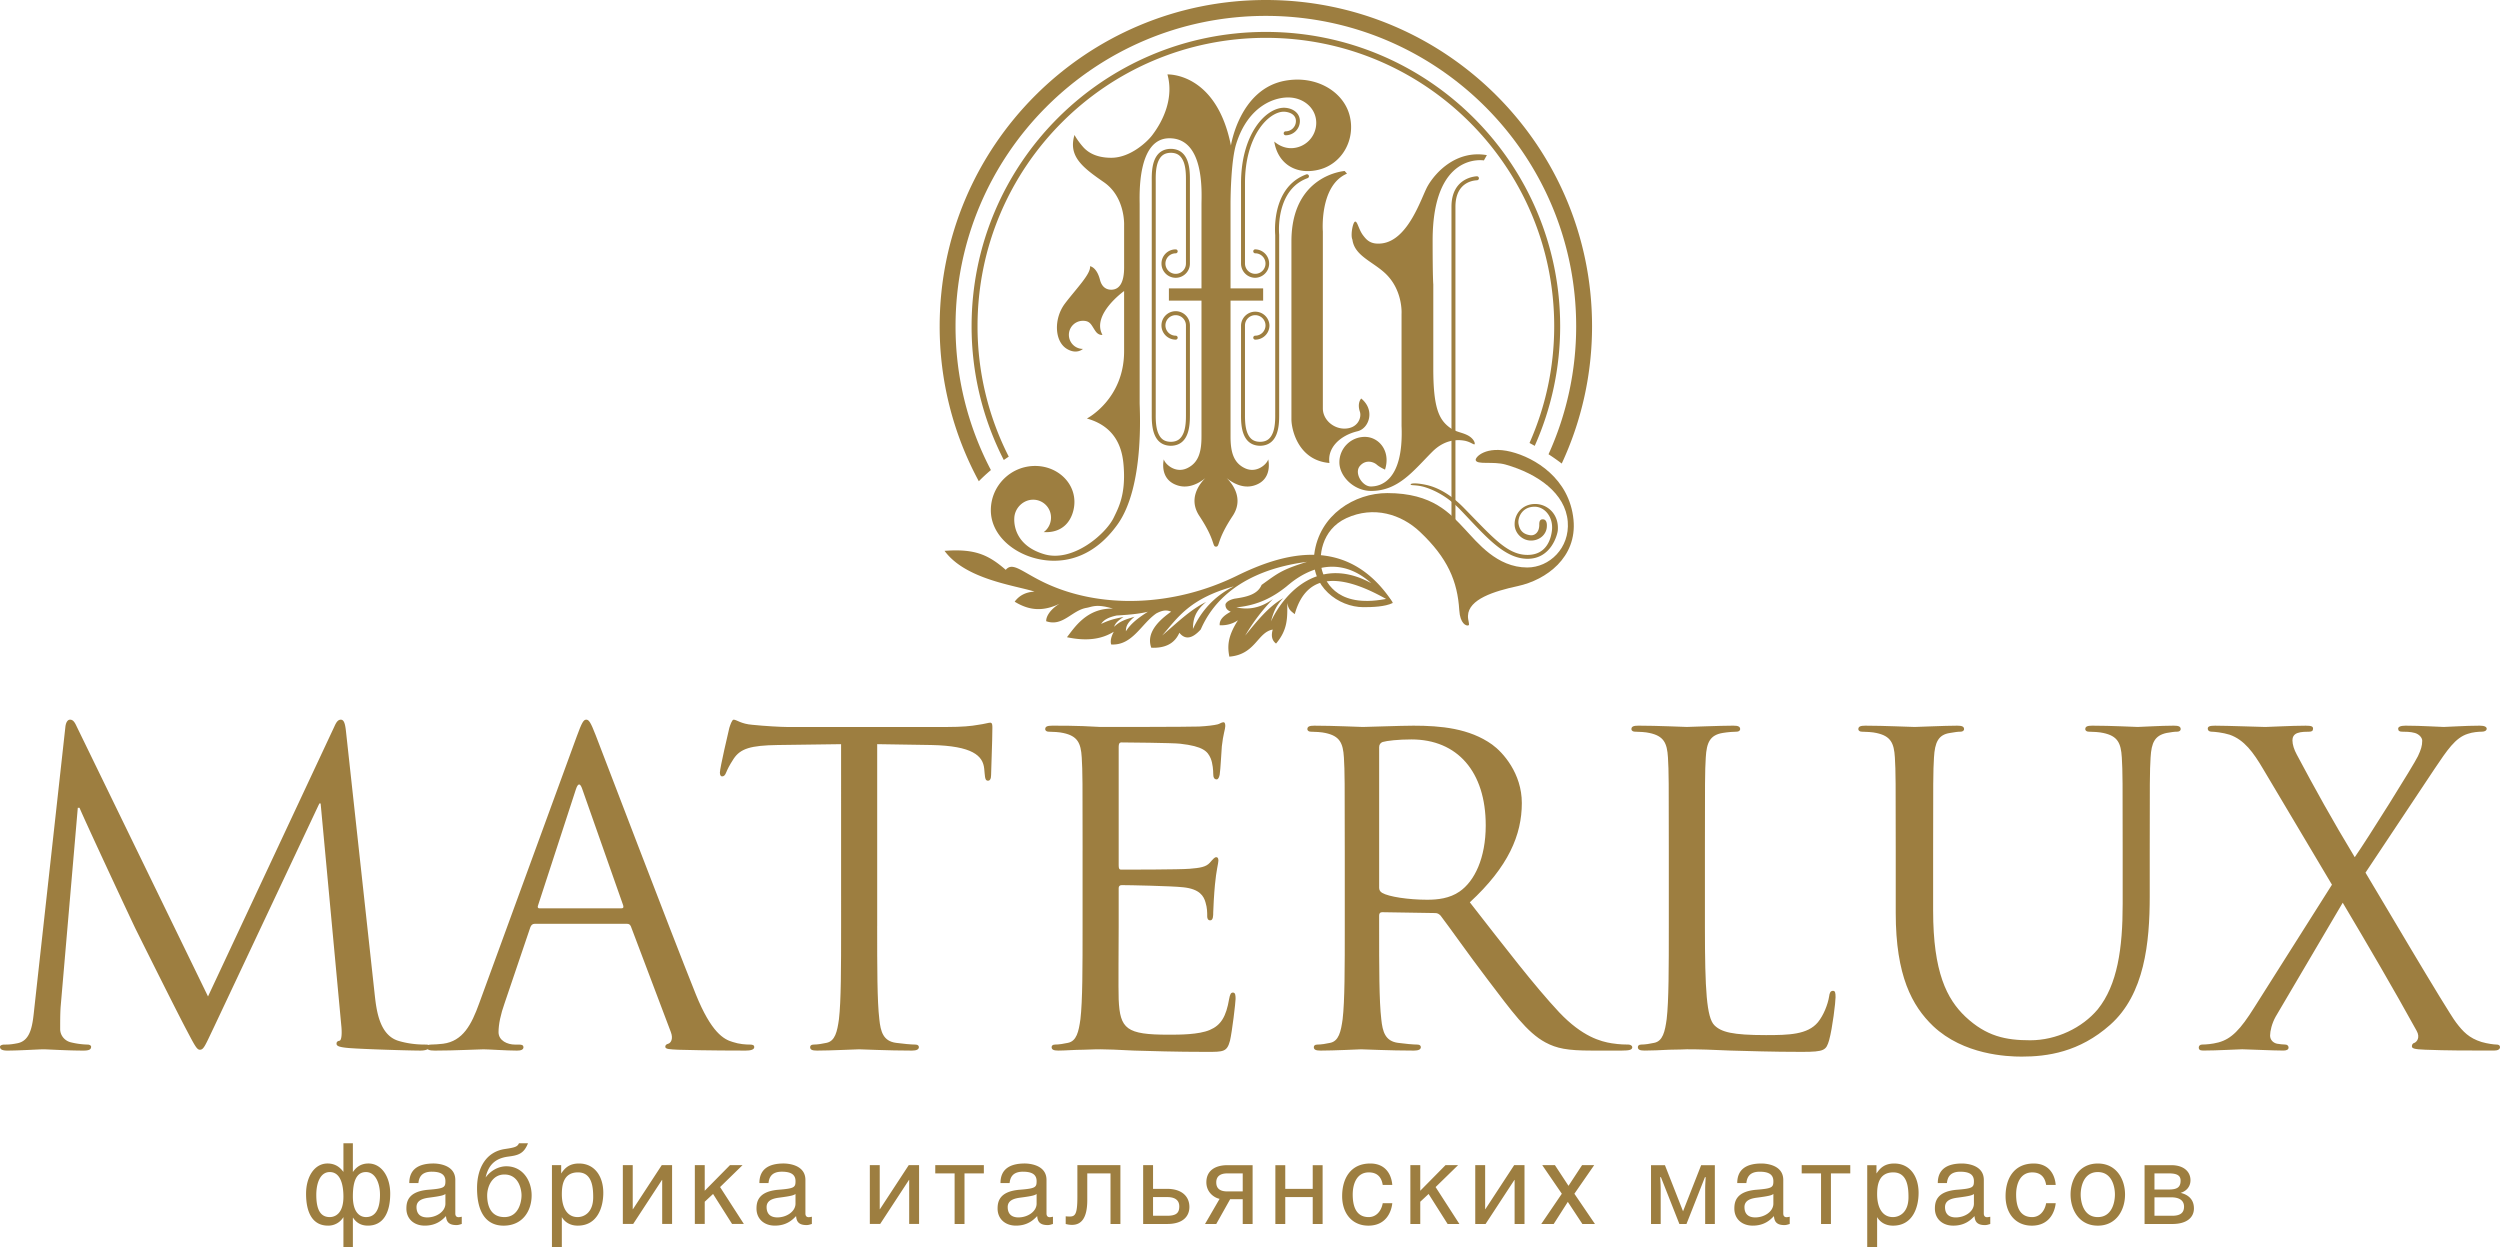 <svg xmlns="http://www.w3.org/2000/svg" xmlns:xlink="http://www.w3.org/1999/xlink" width="315.004" height="157.149" viewBox="0 0 315.004 157.149"><path fill="#9D7E40" d="M159.503 0C136.802.002 118.4 18.403 118.4 41.103a40.921 40.921 0 0 0 4.932 19.536c.469-.481.979-.951 1.524-1.41a38.913 38.913 0 0 1-4.456-18.126c0-10.8 4.375-20.57 11.451-27.648 7.081-7.077 16.849-11.453 27.65-11.453 10.8 0 20.568 4.376 27.649 11.453 7.076 7.078 11.45 16.847 11.45 27.648a38.947 38.947 0 0 1-3.483 16.133c.584.38 1.137.771 1.665 1.171a40.944 40.944 0 0 0 3.819-17.304C200.604 18.403 182.202.002 159.503 0z"/><path fill="#9D7E40" d="M159.503 4.022c-20.481 0-37.081 16.602-37.081 37.08a36.897 36.897 0 0 0 4.058 16.86c.202-.145.415-.284.624-.426a36.165 36.165 0 0 1-3.933-16.435c0-10.033 4.067-19.114 10.642-25.689s15.656-10.643 25.69-10.643c10.033 0 19.112 4.067 25.689 10.643 6.575 6.575 10.64 15.656 10.64 25.689 0 5.24-1.117 10.215-3.112 14.714.223.12.442.241.658.364a36.936 36.936 0 0 0 3.205-15.078c0-20.477-16.602-37.079-37.08-37.079zm34.448 62.107c0 1.016-.634 1.375-1.115 1.312-.881-.114-1.35-.571-1.5-1.438-.129-.75.422-2.156 2.026-2.156 1.287 0 2.376 1.312 2.186 2.989-.089.787-.52 3.083-3.075 3.083s-4.374-2.208-8.057-5.958c-1.832-1.866-3.491-2.597-4.698-2.861-1.218-.267-1.972-.224-1.972-.056s.764 0 1.903.374c1.195.392 2.804 1.193 4.378 2.835 3.075 3.208 5.475 6.156 8.457 6.156 2.983 0 3.758-3.075 3.801-3.573.174-2.04-1.305-3.333-2.848-3.333-1.641 0-2.653 1.281-2.588 2.656.049 1.053.967 1.953 2.062 1.953 1.095 0 1.998-.79 1.998-1.844 0 0 .064-.766-.439-.828-.498-.06-.519.376-.519.689z"/><defs><path id="a" d="M126.726 71.802c-2.243-1.96-3.973-2.673-7.712-2.394 2.638 3.598 8.872 4.351 11.345 5.134-1.065.055-1.914.46-2.508 1.272 1.759 1.077 3.5 1.307 5.681.244-1.103.646-1.739 1.561-1.708 2.218 2.085.725 3.213-1.362 5.071-1.684.729-.123 1.224-.536 3.341.094-3.341-.094-4.91 2.483-5.797 3.604 2.64.563 4.487.189 5.903-.697-.333.621-.464 1.167-.333 1.612 2.673.165 3.789-2.606 5.686-3.912.932-.499 1.431-.405 1.871-.218-2.309 1.613-3.021 3.119-2.501 4.539 1.72.075 2.938-.506 3.538-1.885.72.902 1.612.78 2.697-.421 3.007-6.942 10.812-8.172 13.391-8.517-3.268 1.016-3.709 1.462-5.729 2.91-.494 1.203-1.897 1.52-3.399 1.731-.552.126-.969.33-1.146.683-.046.476.208.778.66.961-.858.464-1.458.997-1.392 1.704a3.703 3.703 0 0 0 2.307-.631c-1.389 2.14-1.312 3.408-1.093 4.59 3.308-.27 3.531-3.073 5.469-3.411-.228.781-.102 1.373.418 1.763 1.489-1.767 1.426-3.237 1.415-5.114.153.89.495 1.035.938 1.407 1.615-5.716 6.47-4.965 12.394-1.402-5.744-8.852-14.065-6.193-19.674-3.441-8 3.927-17.2 4.201-24.186.905-2.905-1.375-4.066-2.703-4.947-1.644zm17.909 5.278c-1.037.674-2.063 1.361-2.771 2.466-.001-.676.235-1.122 1.094-1.839-1.053.331-1.802.512-2.578 1.274.162-.479.488-.77 1.19-1.247-1.032.218-1.733.356-2.823.88.31-.508.968-.859 1.971-1.062 1.927-.102 3.111-.269 3.917-.472zm5.678 2.172c1.053-2.301 2.708-4.134 5.15-5.371-5.586 1.553-7.056 3.925-9.027 6.194 1.794-1.524 3.506-3.232 5.542-4.232-1.491 1.22-1.653 2.32-1.665 3.409zm22.472-5.766c-4.045-3.616-7.967-1.777-10.205.013l.007-.004-.008.009a20.99 20.99 0 0 0-.52.426c-1.638 1.3-3.541 2.347-6.279 2.597 1.556.36 3.098.061 4.614-1.042l.003-.003a23.925 23.925 0 0 0-3.503 4.606c1.463-1.793 2.904-3.629 4.8-4.72-1.018 1.046-1.288 1.987-1.555 2.934 1.786-3.782 6.202-8.338 12.646-4.816z"/></defs><use xlink:href="#a" overflow="visible" fill-rule="evenodd" clip-rule="evenodd" fill="#9D7E40"/><path fill-rule="evenodd" clip-rule="evenodd" fill="#9D7E40" d="M175.477 75.983c-.969.47-2.541.521-3.686.521-3.129 0-6.699-2.601-6.194-6.666.621-5.001 5.124-7.709 9.198-7.709 5.758 0 7.932 2.589 9.776 4.542 1.574 1.666 4.02 4.833 7.872 4.833 2.775 0 5.368-2.442 5.095-5.791-.288-3.537-3.73-6.003-7.826-7.174-1.577-.451-3.67.069-3.773-.576-.059-.371 1.283-1.823 4.433-1.042 3.025.75 7.396 3.375 7.893 8.583.452 4.729-3.418 7.562-7.022 8.344-3.014.653-6.198 1.656-6.276 3.734-.031.578.261 1.137.062 1.214-.295.114-1.057-.229-1.159-1.917-.222-3.625-1.448-6.561-4.962-9.875-2.341-2.208-5.817-3.299-9.26-1.719-3.2 1.469-3.552 4.97-3.056 6.636.498 1.666 2.165 4.836 8.463 3.461l.422.601z"/><path fill="#9D7E40" d="M182.888 65.798V26.047c.002-3.775 3.19-3.832 3.207-3.834h.002a.25.25 0 0 1 .249.249.251.251 0 0 1-.249.251c-.004.026-2.703-.059-2.709 3.334 0 3.582 0 39.748.002 39.751a.25.25 0 1 1-.502 0z"/><path fill="#9D7E40" d="M180.597 35.837v10.626c0 4.75.667 6.292 1.917 7.292.877.701 1.533.664 2.354 1.062.729.354 1.021.938.938 1.146-.061.151-.525-.311-1.332-.444-1.04-.172-2.547-.052-4.001 1.402-2.354 2.354-4.251 4.937-7.709 4.937-2.167 0-4-1.83-4-3.603s1.437-3.208 3.209-3.208c1.771 0 3.291 1.791 2.541 4.124 0 0-.666-.292-1.041-.625s-1.375-.708-2.125.167.291 2.583 1.375 2.583c1.083 0 4.166-.542 3.874-7.625V39.545s.209-3.083-2.167-5.208c-1.602-1.434-3.765-2.166-4.022-4.137-.269-.571.064-2.279.356-2.279s.434 1.015 1 1.75c.417.541.917 1.166 2.334 1 3.399-.398 5.021-5.883 5.791-7.229 1-1.75 3.625-4.562 7.459-3.896l-.375.667s-6.459-1.126-6.459 10.081c0 4.791.083 5.543.083 5.543zM145.121 52.34c0-.143.002-.271 0-.378l.002-29-.002-.38c.002-1.248.078-3.791 2.406-3.829 2.327.038 2.402 2.583 2.404 3.829v10.629a1.79 1.79 0 1 1-3.582 0c0-.989.801-1.79 1.79-1.79.138 0 .25.11.25.248a.25.25 0 0 1-.25.25 1.295 1.295 0 0 0-1.292 1.292 1.295 1.295 0 0 0 1.292 1.293 1.294 1.294 0 0 0 1.292-1.293V22.582c.002-.632-.029-1.502-.29-2.179-.276-.678-.691-1.139-1.613-1.151-.924.013-1.341.474-1.615 1.149-.263.677-.292 1.549-.292 2.181l.002.38v29l-.002.378c0 .632.029 1.502.292 2.18.275.679.69 1.14 1.615 1.15.922-.011 1.337-.474 1.613-1.15.261-.678.292-1.55.29-2.18V41.004c0-.714-.578-1.29-1.292-1.292a1.295 1.295 0 0 0-1.292 1.292 1.295 1.295 0 0 0 1.292 1.293.25.25 0 0 1 .25.249.25.25 0 0 1-.25.25 1.792 1.792 0 1 1 0-3.585c.991 0 1.792.804 1.792 1.793V52.34c-.002 1.245-.077 3.791-2.404 3.83-2.328-.039-2.403-2.583-2.406-3.83zm11.249 0l.002-.378V41.004a1.792 1.792 0 0 1 3.582 0c0 .988-.801 1.792-1.79 1.792a.249.249 0 0 1-.25-.25c0-.138.11-.249.25-.249a1.297 1.297 0 0 0 1.292-1.293 1.295 1.295 0 0 0-1.292-1.292 1.296 1.296 0 0 0-1.294 1.292V52.34c-.002.63.029 1.502.29 2.18.275.677.693 1.14 1.615 1.15.923-.011 1.339-.472 1.612-1.15.264-.678.293-1.548.293-2.18-.002-.14-.002-.268 0-.378V29.611c0-.008-.027-.275-.027-.711.002-1.601.353-5.599 3.941-6.924a.251.251 0 0 1 .321.148.253.253 0 0 1-.15.321c-3.242 1.166-3.614 4.893-3.614 6.454 0 .415.027.659.027.686v22.754c-.002 1.247-.077 3.791-2.403 3.83-2.328-.038-2.403-2.584-2.405-3.829z"/><path fill="#9D7E40" d="M147.283 36.337h11.875v1.542h-11.875z"/><path fill="#9D7E40" d="M155.05 25.712v29.292c0 1.875.339 3.312 1.831 4s2.78-.562 2.915-1.125c0 0 .66 2.6-1.83 3.312-1.966.562-3.661-1.188-3.661-1.188s2.834 2.253 1.017 5c-2.068 3.125-1.593 3.875-2.102 3.875-.508 0-.034-.75-2.102-3.875-1.817-2.747 1.017-5 1.017-5s-1.695 1.75-3.661 1.188c-2.491-.713-1.831-3.312-1.831-3.312.135.562 1.424 1.812 2.916 1.125s1.831-2.125 1.831-4V25.755c0-1.333.458-8.333-4.042-8.333-4.083 0-3.75 7.208-3.75 8.333v24.999c0 .959.623 10.572-2.792 15.333-2.958 4.125-6.417 4.71-8.667 4.543-3.822-.284-7.292-2.918-7.292-6.335 0-3.084 2.5-5.584 5.583-5.584s5.521 2.563 4.833 5.543c-.383 1.66-1.583 2.917-3.75 2.792.561-.41.917-1.086.917-1.834 0-1.242-1.007-2.25-2.25-2.25s-2.297 1.02-2.375 2.271c-.083 1.333.5 3.646 3.792 4.604 3.587 1.044 7.729-2.542 8.729-4.604.605-1.248 1.493-2.86 1.271-6.291-.104-1.604-.458-5.041-4.646-6.208 0 0 4.688-2.417 4.688-8.479v-7.583s-4.146 2.958-2.729 5.521c0 0-.465.102-.854-.438-.542-.75-.626-1.334-1.604-1.334a1.771 1.771 0 0 0 0 3.542s-.771.749-2.021-.001c-1.587-.952-1.667-3.833-.25-5.708s3.292-3.751 3.167-4.709c0 0 .833.084 1.25 1.709.272 1.062.958 1.25 1.417 1.25 1.042 0 1.625-.917 1.625-2.792v-5.333s.167-3.542-2.542-5.417-4.521-3.271-3.708-5.958c0 0 .308.62 1.058 1.487.627.724 1.708 1.389 3.567 1.389 2.458 0 4.566-2.068 5.125-2.792 1.562-2.021 2.75-4.876 1.958-7.709 0 0 6.167-.292 8 8.958 0 0 1.083-7.126 6.833-8.167 3.916-.709 7.345 1.362 8.122 4.382s-.932 6.071-3.817 6.814c-2.887.744-5.222-.696-5.68-3.529.559.484 1.306.833 2.104.833a3.187 3.187 0 0 0 3.188-3.187c0-1.761-1.434-3.04-3.188-3.188-1.979-.166-5.391 1.02-6.896 5.834-.625 2.001-.714 6.249-.714 7.583z"/><path fill="#9D7E40" d="M156.372 33.211V23.045c.013-6.096 3.055-9.435 5.402-9.47.08 0 .154.005.221.013.914.079 1.792.646 1.792 1.667a1.79 1.79 0 0 1-1.79 1.79v.002a.25.25 0 0 1-.25-.25c0-.14.111-.249.25-.249a1.295 1.295 0 0 0 1.291-1.293c0-.685-.559-1.08-1.343-1.17a1.717 1.717 0 0 0-.171-.01c-.926-.007-2.166.73-3.159 2.239-.993 1.505-1.744 3.763-1.744 6.73V33.21a1.295 1.295 0 0 0 1.292 1.293 1.292 1.292 0 1 0 0-2.585.249.249 0 0 1-.25-.25c0-.14.11-.249.25-.249a1.792 1.792 0 0 1 0 3.583 1.79 1.79 0 0 1-1.791-1.791zm15.142 17.001c1.791 1.458.996 3.774-.458 4.125-2.25.542-3.833 2.125-3.542 4.001-3.958-.333-4.792-4.25-4.792-5.5V30.422c0-8.416 6.708-8.875 6.708-8.875l.293.333c-3.501 1.5-3.042 7.291-3.042 7.291v22.292c0 1.404 1.304 2.542 2.708 2.542 1.709 0 2.199-1.404 1.959-2.126-.375-1.125.166-1.667.166-1.667z"/><g fill="#9D7E40"><path d="M44.462 157.149h-1.19v-3.795a2.219 2.219 0 0 1-1.934 1.078c-1.975 0-2.773-1.668-2.773-4.021 0-2.129 1.051-3.809 2.704-3.809 1.12 0 1.694.645 2.003 1.064v-3.615h1.19v3.629c.294-.42.841-1.078 1.961-1.078 1.653 0 2.745 1.666 2.745 3.795 0 2.354-.84 4.035-2.815 4.035-.98 0-1.526-.477-1.862-.994h-.028v3.711zm-2.914-3.795c.673 0 1.724-.436 1.724-2.564 0-1.666-.435-3.109-1.724-3.109-1.204 0-1.694 1.4-1.694 2.871 0 1.877.532 2.802 1.694 2.802zm4.566-5.673c-1.316 0-1.652 1.4-1.652 3.068 0 2.129.967 2.605 1.652 2.605 1.149 0 1.766-.939 1.766-2.816 0-1.471-.589-2.857-1.766-2.857zm5.457 1.386c0-1.779 1.218-2.465 3.054-2.465.588 0 2.745.168 2.745 2.072v4.23c0 .309.154.463.406.463.112 0 .266-.029.406-.057v.91c-.21.057-.393.141-.673.141-1.106 0-1.261-.574-1.316-1.135-.49.518-1.232 1.205-2.676 1.205-1.358 0-2.311-.855-2.311-2.143 0-.883.224-2.186 2.829-2.383 1.947-.154 2.087-.307 2.087-1.078 0-.812-.546-1.191-1.723-1.191-1.415 0-1.611.869-1.681 1.43h-1.147zm4.552 1.373c-.196.154-.504.266-2.045.463-.616.084-1.597.252-1.597 1.189 0 .812.435 1.303 1.358 1.303 1.163 0 2.283-.742 2.283-1.736v-1.219zm10.403-6.388c-.532 1.387-1.331 1.527-2.494 1.682-1.624.211-2.493 1.051-2.843 2.633.602-.84 1.597-1.414 2.605-1.414 2.072 0 3.193 1.807 3.193 3.67s-1.064 3.811-3.544 3.811c-1.905 0-3.334-1.316-3.334-4.721 0-2.605 1.177-4.58 3.488-4.932 1.316-.195 1.597-.293 1.793-.729h1.136zm-.812 6.57c0-.785-.364-2.633-2.157-2.633-1.541 0-2.172 1.525-2.172 2.633 0 1.162.364 2.732 2.172 2.732 1.806 0 2.157-1.947 2.157-2.732zm3.833-3.81h1.162v1.051c.406-.602.953-1.26 2.241-1.26 1.961 0 3.067 1.596 3.067 3.697 0 1.766-.7 4.133-3.222 4.133-.994 0-1.652-.477-2.003-1.078v3.795h-1.246v-10.338zm1.246 3.685c0 1.609.631 2.857 1.989 2.857.784 0 1.961-.533 1.961-2.508 0-1.219-.126-3.125-1.919-3.125-1.932.001-2.031 1.809-2.031 2.776zm8.932 1.861h.028l3.628-5.547h1.303v7.41h-1.247v-5.547h-.027l-3.628 5.547h-1.303v-7.41h1.246v5.547zm9.072-2.324l3.18-3.223h1.583l-2.829 2.76 2.997 4.65h-1.484l-2.396-3.781-1.051.98v2.801h-1.246v-7.41h1.246v3.223zm6.888-.967c0-1.779 1.218-2.465 3.054-2.465.588 0 2.745.168 2.745 2.072v4.23c0 .309.154.463.406.463.112 0 .266-.029.406-.057v.91c-.21.057-.393.141-.673.141-1.106 0-1.261-.574-1.316-1.135-.49.518-1.232 1.205-2.676 1.205-1.358 0-2.311-.855-2.311-2.143 0-.883.224-2.186 2.829-2.383 1.947-.154 2.087-.307 2.087-1.078 0-.812-.546-1.191-1.723-1.191-1.415 0-1.611.869-1.681 1.43h-1.147zm4.551 1.373c-.196.154-.504.266-2.045.463-.616.084-1.597.252-1.597 1.189 0 .812.435 1.303 1.358 1.303 1.163 0 2.283-.742 2.283-1.736v-1.219zm10.611 1.918h.027l3.628-5.547h1.303v7.41h-1.246v-5.547h-.028l-3.628 5.547H109.6v-7.41h1.247v5.547zm13.12-5.546v1.037h-2.438v6.373h-1.246v-6.373h-2.438v-1.037h6.122zm2.096 2.255c0-1.779 1.219-2.465 3.054-2.465.588 0 2.745.168 2.745 2.072v4.23c0 .309.154.463.406.463.112 0 .267-.029.406-.057v.91c-.21.057-.392.141-.672.141-1.106 0-1.261-.574-1.316-1.135-.491.518-1.233 1.205-2.676 1.205-1.358 0-2.312-.855-2.312-2.143 0-.883.225-2.186 2.83-2.383 1.946-.154 2.087-.307 2.087-1.078 0-.812-.547-1.191-1.723-1.191-1.415 0-1.611.869-1.682 1.43h-1.147zm4.553 1.373c-.196.154-.505.266-2.045.463-.617.084-1.598.252-1.598 1.189 0 .812.435 1.303 1.359 1.303 1.162 0 2.283-.742 2.283-1.736v-1.219zm10.557-3.628v7.41h-1.246v-6.373h-2.928v3.375c0 2.242-.742 3.111-1.919 3.111-.336 0-.603-.057-.799-.113v-.967c.099.016.294.029.505.029.7 0 .966-.309.966-2.48v-3.992h5.421zm4.113 2.984h1.766c1.891 0 2.815.98 2.815 2.283 0 1.148-.784 2.143-2.788 2.143h-3.039v-7.41h1.246v2.984zm0 3.391h1.779c1.135 0 1.527-.352 1.527-1.178 0-.77-.519-1.176-1.527-1.176h-1.779v2.354zm12.546 1.035h-1.246v-3.123h-1.583l-1.751 3.123h-1.415l1.835-3.166c-.687-.139-1.667-.826-1.667-2.086 0-1.4 1.009-2.158 2.676-2.158h3.151v7.41zm-1.246-6.373h-1.947c-.91 0-1.387.393-1.387 1.135 0 .77.477 1.135 1.387 1.135h1.947v-2.27zm5.36 1.947h3.46v-2.984h1.246v7.41h-1.246v-3.389h-3.46v3.389h-1.247v-7.41h1.247v2.984zm12.281-.49c-.154-.994-.7-1.584-1.751-1.584-1.541 0-2.031 1.473-2.031 2.789 0 1.273.309 2.844 2.018 2.844.84 0 1.555-.617 1.765-1.752h1.204c-.126 1.178-.84 2.83-3.012 2.83-2.072 0-3.306-1.568-3.306-3.713 0-2.283 1.107-4.117 3.544-4.117 1.947 0 2.676 1.414 2.773 2.703h-1.204zm4.729.728l3.18-3.223h1.583l-2.83 2.76 2.998 4.65h-1.485l-2.395-3.781-1.051.98v2.801h-1.247v-7.41h1.247v3.223zm8.176 2.324h.028l3.628-5.547h1.303v7.41h-1.247v-5.547h-.028l-3.628 5.547h-1.303v-7.41h1.247v5.547zm13.835 1.864h-1.583l-1.835-2.787-1.779 2.787h-1.568l2.591-3.811-2.465-3.6h1.597l1.709 2.605 1.709-2.605h1.526l-2.493 3.6 2.591 3.811zm8.817-7.41l2.283 5.814 2.283-5.814h1.724v7.41h-1.219v-4.301c0-.783.069-1.596.069-1.596h-.098l-2.325 5.896h-.896l-2.325-5.896h-.098s.069.812.069 1.596v4.301h-1.219v-7.41h1.752zm9.112 2.255c0-1.779 1.219-2.465 3.054-2.465.589 0 2.746.168 2.746 2.072v4.23c0 .309.153.463.406.463.111 0 .266-.029.406-.057v.91c-.211.057-.393.141-.673.141-1.106 0-1.261-.574-1.316-1.135-.49.518-1.233 1.205-2.676 1.205-1.358 0-2.312-.855-2.312-2.143 0-.883.225-2.186 2.83-2.383 1.947-.154 2.087-.307 2.087-1.078 0-.812-.546-1.191-1.723-1.191-1.415 0-1.611.869-1.681 1.43h-1.148zm4.553 1.373c-.196.154-.504.266-2.045.463-.616.084-1.597.252-1.597 1.189 0 .812.434 1.303 1.358 1.303 1.163 0 2.283-.742 2.283-1.736v-1.219zm9.689-3.628v1.037H230.7v6.373h-1.246v-6.373h-2.438v-1.037h6.122zm2.138 0h1.163v1.051c.406-.602.952-1.26 2.241-1.26 1.961 0 3.067 1.596 3.067 3.697 0 1.766-.7 4.133-3.222 4.133-.994 0-1.652-.477-2.003-1.078v3.795h-1.247v-10.338zm1.247 3.685c0 1.609.63 2.857 1.989 2.857.784 0 1.961-.533 1.961-2.508 0-1.219-.126-3.125-1.919-3.125-1.933.001-2.031 1.809-2.031 2.776zm7.643-1.43c0-1.779 1.219-2.465 3.054-2.465.589 0 2.746.168 2.746 2.072v4.23c0 .309.153.463.406.463.111 0 .266-.029.406-.057v.91c-.211.057-.393.141-.673.141-1.106 0-1.261-.574-1.316-1.135-.49.518-1.233 1.205-2.676 1.205-1.358 0-2.312-.855-2.312-2.143 0-.883.225-2.186 2.83-2.383 1.947-.154 2.087-.307 2.087-1.078 0-.812-.546-1.191-1.723-1.191-1.415 0-1.611.869-1.681 1.43h-1.148zm4.553 1.373c-.196.154-.504.266-2.045.463-.616.084-1.597.252-1.597 1.189 0 .812.434 1.303 1.358 1.303 1.163 0 2.283-.742 2.283-1.736v-1.219zm9.1-1.134c-.154-.994-.7-1.584-1.751-1.584-1.541 0-2.031 1.473-2.031 2.789 0 1.273.309 2.844 2.018 2.844.84 0 1.555-.617 1.765-1.752h1.204c-.126 1.178-.84 2.83-3.011 2.83-2.073 0-3.307-1.568-3.307-3.713 0-2.283 1.107-4.117 3.544-4.117 1.947 0 2.676 1.414 2.773 2.703h-1.204zm6.509-2.703c2.367 0 3.432 2.002 3.432 3.908 0 1.904-1.064 3.922-3.432 3.922s-3.433-2.018-3.433-3.922c.001-1.907 1.065-3.908 3.433-3.908zm0 6.751c1.778 0 2.157-1.85 2.157-2.844 0-.996-.379-2.83-2.157-2.83-1.779 0-2.157 1.834-2.157 2.83 0 .995.378 2.844 2.157 2.844zm5.892-6.542h3.362c1.639 0 2.423.869 2.423 1.893 0 .881-.602 1.414-1.246 1.596.784.182 1.681.688 1.681 1.961 0 1.178-.952 1.961-2.718 1.961h-3.502v-7.411zm1.247 3.068h1.807c1.079 0 1.485-.309 1.485-1.121 0-.588-.364-.91-1.457-.91h-1.835v2.031zm0 3.307h2.228c.966 0 1.498-.322 1.498-1.15 0-.797-.616-1.176-1.625-1.176h-2.101v2.326zM47.222 125.392c.217 1.949.596 4.982 2.924 5.74 1.571.486 2.979.486 3.521.486.271 0 .434.055.434.271 0 .324-.488.486-1.138.486-1.191 0-7.04-.162-9.044-.324-1.245-.107-1.516-.271-1.516-.541 0-.217.108-.326.379-.379.271-.055.325-.975.217-1.949l-2.6-27.943h-.162l-13.268 28.158c-1.138 2.383-1.3 2.871-1.787 2.871-.38 0-.65-.541-1.679-2.49-1.408-2.654-6.065-12.023-6.336-12.564-.488-.975-6.553-13.971-7.148-15.433h-.217l-2.166 25.126c-.055.867-.055 1.842-.055 2.762 0 .812.596 1.516 1.408 1.68a9.94 9.94 0 0 0 2.058.27c.217 0 .434.109.434.271 0 .379-.325.486-.975.486-2.004 0-4.604-.162-5.036-.162-.487 0-3.087.162-4.549.162-.542 0-.921-.107-.921-.486 0-.162.271-.271.541-.271.434 0 .812 0 1.625-.162 1.787-.324 1.949-2.438 2.166-4.494l3.899-35.308c.054-.596.271-.975.596-.975.324 0 .541.217.812.812l16.57 34.062L42.13 91.546c.217-.487.434-.866.812-.866s.542.433.65 1.462l3.63 33.25z"/><path d="M72.672 92.791c.65-1.787.866-2.112 1.191-2.112s.542.271 1.191 1.95c.812 2.058 9.314 24.423 12.618 32.653 1.949 4.82 3.52 5.688 4.657 6.012.812.271 1.624.324 2.166.324.324 0 .541.055.541.326 0 .324-.487.432-1.083.432-.812 0-4.766 0-8.502-.107-1.029-.055-1.625-.055-1.625-.379 0-.217.163-.324.38-.379.324-.109.649-.596.324-1.463l-5.036-13.321c-.108-.217-.217-.325-.487-.325H67.365c-.271 0-.434.162-.542.434l-3.249 9.586c-.487 1.354-.758 2.652-.758 3.627 0 1.084 1.137 1.57 2.058 1.57h.541c.38 0 .542.109.542.326 0 .324-.325.432-.812.432-1.3 0-3.628-.162-4.224-.162s-3.574.162-6.119.162c-.704 0-1.029-.107-1.029-.432 0-.217.217-.326.487-.326.379 0 1.138-.053 1.57-.107 2.491-.326 3.574-2.383 4.549-5.09l12.293-33.631zm5.632 21.661c.271 0 .271-.162.217-.379l-5.145-14.621c-.271-.812-.541-.812-.812 0l-4.766 14.621c-.108.271 0 .379.163.379h10.343zm32.221 2.221c0 5.198 0 9.477.271 11.75.163 1.57.487 2.762 2.112 2.979.758.109 1.949.217 2.437.217.325 0 .434.162.434.326 0 .27-.271.432-.866.432-2.979 0-6.391-.162-6.661-.162s-3.683.162-5.308.162c-.596 0-.866-.107-.866-.432 0-.164.108-.326.434-.326.487 0 1.137-.107 1.624-.217 1.084-.217 1.354-1.408 1.571-2.979.271-2.273.271-6.552.271-11.75V93.766l-8.015.108c-3.357.054-4.657.434-5.523 1.733-.596.921-.759 1.3-.921 1.679-.162.434-.325.542-.542.542-.162 0-.271-.163-.271-.488 0-.542 1.083-5.199 1.191-5.632.108-.325.325-1.029.542-1.029.379 0 .92.542 2.383.65 1.57.162 3.628.271 4.277.271h20.308c1.733 0 2.979-.108 3.845-.271.812-.108 1.3-.271 1.517-.271.271 0 .271.325.271.65 0 1.625-.162 5.361-.162 5.957 0 .487-.162.704-.379.704-.271 0-.379-.163-.434-.921l-.054-.596c-.163-1.625-1.462-2.87-6.661-2.979l-6.823-.108v22.908zm25.884-9.531c0-8.448 0-9.964-.108-11.697-.107-1.841-.541-2.708-2.328-3.087-.434-.108-1.354-.163-1.841-.163-.217 0-.434-.108-.434-.325 0-.325.271-.433.866-.433 1.246 0 2.708 0 3.899.054l2.22.108c.38 0 11.156 0 12.401-.054 1.029-.054 1.896-.162 2.329-.271.271-.054.487-.271.758-.271.162 0 .217.217.217.487 0 .379-.271 1.029-.434 2.545-.054.542-.162 2.924-.271 3.574-.055.271-.162.596-.379.596-.325 0-.434-.271-.434-.704 0-.379-.054-1.3-.325-1.95-.379-.866-.92-1.516-3.845-1.841-.92-.108-6.823-.163-7.419-.163-.217 0-.325.163-.325.542v14.945c0 .379.055.542.325.542.704 0 7.365 0 8.61-.108 1.3-.107 2.058-.217 2.546-.758.379-.434.596-.703.812-.703.163 0 .271.107.271.432 0 .326-.271 1.246-.434 3.033-.108 1.083-.217 3.087-.217 3.466 0 .433 0 1.028-.379 1.028-.271 0-.379-.217-.379-.486 0-.542 0-1.084-.217-1.787-.217-.759-.704-1.68-2.816-1.896-1.462-.162-6.823-.27-7.743-.27-.271 0-.38.162-.38.379v4.766c0 1.841-.054 8.123 0 9.26.163 3.736.976 4.441 6.282 4.441 1.408 0 3.791 0 5.199-.596 1.407-.596 2.058-1.68 2.437-3.9.108-.596.217-.812.487-.812.325 0 .325.434.325.812 0 .434-.434 4.115-.704 5.254-.379 1.408-.812 1.408-2.925 1.408-4.062 0-7.04-.109-9.151-.164-2.112-.107-3.412-.162-4.225-.162-.107 0-1.028 0-2.166.055-1.083 0-2.328.107-3.141.107-.596 0-.866-.107-.866-.432 0-.164.108-.326.433-.326.487 0 1.138-.107 1.625-.217 1.083-.217 1.354-1.408 1.57-2.979.271-2.273.271-6.552.271-11.75v-9.529zm33.033 0c0-8.448 0-9.964-.108-11.697-.108-1.841-.542-2.708-2.328-3.087-.434-.108-1.354-.163-1.842-.163-.217 0-.434-.108-.434-.325 0-.325.271-.433.867-.433 2.437 0 5.849.162 6.119.162.596 0 4.711-.162 6.39-.162 3.412 0 7.04.325 9.91 2.382 1.354.975 3.736 3.628 3.736 7.365 0 4.007-1.679 8.014-6.552 12.509 4.44 5.686 8.122 10.506 11.264 13.863 2.924 3.086 5.253 3.682 6.606 3.898 1.029.162 1.787.162 2.112.162.271 0 .487.162.487.326 0 .324-.325.432-1.3.432h-3.845c-3.033 0-4.387-.27-5.795-1.027-2.328-1.246-4.224-3.9-7.311-7.961-2.274-2.979-4.819-6.607-5.902-8.016-.217-.216-.379-.324-.704-.324l-6.661-.108c-.271 0-.379.163-.379.433v1.301c0 5.198 0 9.477.271 11.75.163 1.57.487 2.762 2.112 2.979.758.109 1.949.217 2.437.217.325 0 .434.162.434.326 0 .27-.271.432-.866.432-2.979 0-6.391-.162-6.661-.162-.054 0-3.466.162-5.09.162-.596 0-.867-.107-.867-.432 0-.164.108-.326.434-.326.487 0 1.137-.107 1.624-.217 1.084-.217 1.354-1.408 1.571-2.979.271-2.273.271-6.552.271-11.75v-9.53zm4.332 4.711c0 .271.108.487.379.65.812.486 3.304.866 5.687.866 1.3 0 2.815-.163 4.062-1.029 1.896-1.3 3.303-4.224 3.303-8.339 0-6.769-3.574-10.831-9.368-10.831-1.624 0-3.087.162-3.628.325-.271.108-.434.325-.434.65v17.708zm41.048 4.927c0 7.961.217 11.426 1.191 12.402.866.865 2.274 1.244 6.498 1.244 2.87 0 5.253-.053 6.553-1.625.704-.865 1.245-2.219 1.408-3.248.054-.434.162-.705.487-.705.271 0 .324.217.324.812s-.379 3.846-.812 5.416c-.379 1.246-.542 1.463-3.412 1.463-3.898 0-6.715-.109-8.989-.164-2.274-.107-3.953-.162-5.523-.162-.217 0-1.138.055-2.221.055-1.083.055-2.274.107-3.087.107-.596 0-.866-.107-.866-.432 0-.164.108-.326.434-.326.487 0 1.137-.107 1.624-.217 1.083-.217 1.354-1.408 1.57-2.979.271-2.273.271-6.552.271-11.75v-9.531c0-8.448 0-9.964-.108-11.697-.108-1.841-.542-2.708-2.329-3.087-.433-.108-1.354-.163-1.841-.163-.217 0-.434-.108-.434-.325 0-.325.271-.433.866-.433 2.438 0 5.849.162 6.12.162.271 0 4.224-.162 5.849-.162.596 0 .866.108.866.433 0 .216-.217.325-.434.325-.379 0-1.137.054-1.787.163-1.57.271-2.003 1.191-2.111 3.087-.108 1.733-.108 3.249-.108 11.697v9.64zm24.043-9.638c0-8.448 0-9.964-.108-11.697-.107-1.841-.541-2.708-2.328-3.087-.434-.108-1.354-.163-1.841-.163-.217 0-.434-.108-.434-.325 0-.325.271-.433.866-.433 2.438 0 5.74.162 6.228.162s3.737-.162 5.361-.162c.596 0 .866.108.866.433 0 .216-.216.325-.433.325-.379 0-.704.054-1.354.163-1.462.217-1.895 1.191-2.003 3.087-.108 1.733-.108 3.249-.108 11.697v7.581c0 7.798 1.732 11.155 4.062 13.376 2.653 2.49 5.09 2.979 8.177 2.979 3.304 0 6.553-1.57 8.502-3.898 2.491-3.088 3.142-7.69 3.142-13.268v-6.77c0-8.448 0-9.964-.108-11.697-.108-1.841-.542-2.708-2.329-3.087-.433-.108-1.354-.163-1.841-.163-.217 0-.434-.108-.434-.325 0-.325.271-.433.866-.433 2.438 0 5.416.162 5.74.162.38 0 2.925-.162 4.55-.162.596 0 .866.108.866.433 0 .216-.217.325-.434.325-.379 0-.704.054-1.354.163-1.462.325-1.896 1.191-2.004 3.087-.108 1.733-.108 3.249-.108 11.697v5.794c0 5.849-.649 12.347-4.982 16.192-3.898 3.465-7.96 4.008-11.155 4.008-1.841 0-7.311-.217-11.155-3.846-2.653-2.545-4.712-6.336-4.712-14.242v-7.906zm54.965 4.332l-8.664-14.567c-1.246-2.112-2.383-3.682-4.225-4.332-.866-.271-1.949-.379-2.274-.379-.324 0-.487-.162-.487-.379 0-.271.217-.379.921-.379 1.517 0 5.902.162 6.336.162.487 0 3.249-.162 5.091-.162.758 0 .92.108.92.379s-.162.379-.487.379-1.028 0-1.462.163c-.487.163-.649.542-.649.92 0 .542.216 1.191.541 1.787 2.274 4.278 4.495 8.286 7.311 12.943 1.625-2.329 7.419-11.589 7.961-12.727.379-.812.541-1.3.541-1.95 0-.379-.379-.812-.92-.975-.542-.163-1.3-.163-1.625-.163s-.487-.108-.487-.379c0-.217.271-.379.921-.379 2.058 0 4.332.162 4.819.162s2.708-.162 4.549-.162c.596 0 .866.162.866.379s-.216.379-.596.379c-.379 0-1.191.054-1.787.271-1.57.487-2.599 2.058-4.169 4.386l-8.719 13.105c1.028 1.678 10.289 17.438 11.426 18.898.866 1.137 1.625 1.949 3.195 2.438.758.217 1.57.324 1.896.324.271 0 .433.109.433.326 0 .27-.271.432-.758.432-3.304 0-5.902 0-8.664-.107-1.408-.055-1.68-.162-1.68-.434 0-.217.108-.379.325-.434.271-.107.759-.648.271-1.516-2.924-5.307-6.064-10.668-9.313-16.138l-8.448 14.351c-.487.867-.704 1.842-.704 2.383s.379.92.866 1.029c.325.055.759.107 1.029.107s.433.162.433.379c0 .271-.271.379-.649.379-1.3 0-4.711-.162-5.199-.162-.487 0-3.141.162-4.928.162-.433 0-.541-.162-.541-.379s.162-.379.433-.379c.434 0 1.246-.053 2.059-.27 1.624-.434 2.762-1.625 4.494-4.387l9.798-15.484z"/></g></svg>